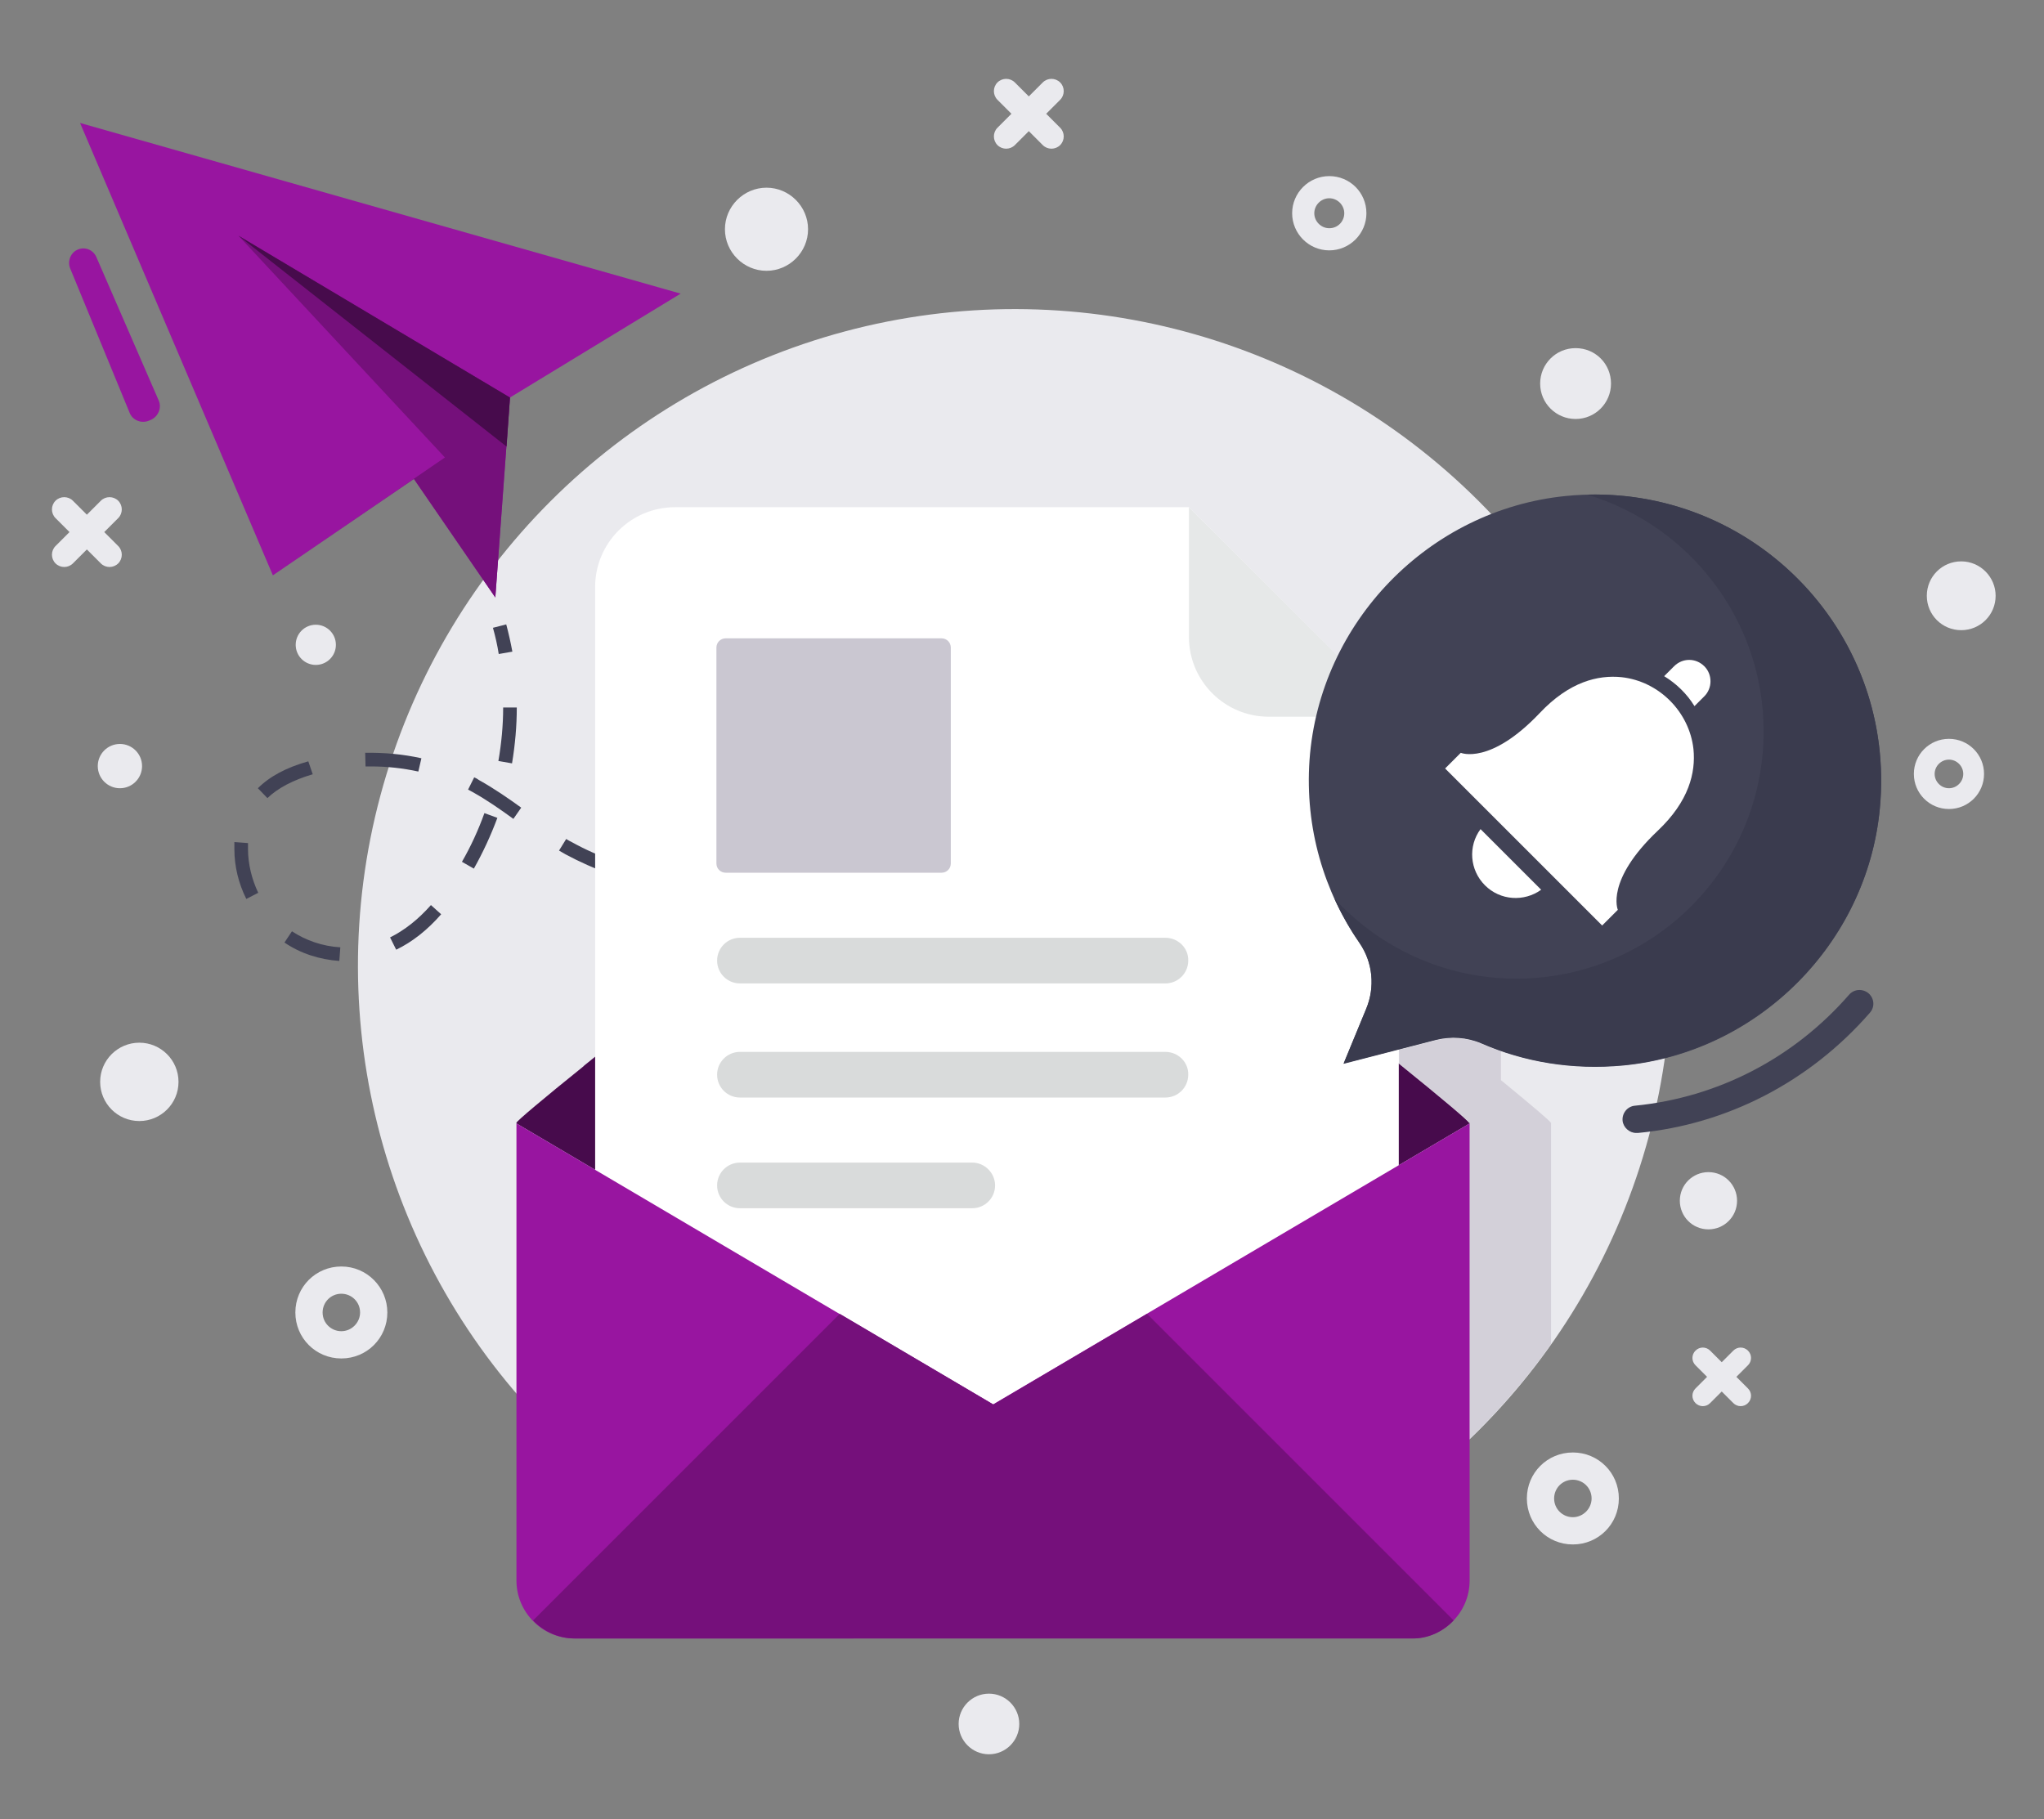 <?xml version="1.0" encoding="utf-8"?>
<!-- Generator: Adobe Illustrator 24.2.1, SVG Export Plug-In . SVG Version: 6.00 Build 0)  -->
<svg version="1.1" id="Layer_1" xmlns="http://www.w3.org/2000/svg" xmlns:xlink="http://www.w3.org/1999/xlink" x="0px" y="0px"
	 viewBox="0 0 600 534" style="enable-background:new 0 0 600 534;" xml:space="preserve">
<rect x="0" y="0" width="600" height="534" fill="#808080" stroke="none"/>
<style type="text/css">
	.st0{fill:#EAEAEE;}
	.st1{opacity:0.73;fill:#CAC7D1;enable-background:new    ;}
	.st2{fill:#9815A0;}
	.st3{fill:#75107B;}
	.st4{fill:#470B4C;}
	.st5{fill:#414255;}
	.st6{fill:#FFFFFF;}
	.st7{fill:#E6E8E8;}
	.st8{fill:#CAC7D1;}
	.st9{fill:#D9DBDB;}
	.st10{fill:#3A3B4E;}
</style>
<ellipse transform="matrix(0.707 -0.707 0.707 0.707 -113.202 293.694)" class="st0" cx="297.9" cy="283.5" rx="192.8" ry="192.8"/>
<path class="st1" d="M455.3,329.8v64.8c-7.1,10-15.1,19.3-23.9,27.8v-92.6l0,0v-0.2c-0.1-0.5-11.7-10.1-20.7-17.4v-4l10.8-2.8
	c4.5-1.1,9.1-0.8,13.3,1c1.9,0.8,3.8,1.6,5.8,2.2v8.5c8.9,7.3,14.6,12.1,14.7,12.6L455.3,329.8L455.3,329.8z"/>
<polygon class="st2" points="23.5,36.1 80.1,168.9 121.5,140.6 145.4,175.4 149.7,116.7 199.8,86.2 "/>
<polygon class="st3" points="130.6,134.3 80.1,168.9 121.5,140.6 145.4,175.4 149.7,116.7 70,69.2 "/>
<polygon class="st4" points="148.7,131.1 70,69.2 149.7,116.7 "/>
<g>
	<path class="st5" d="M146.4,192c-0.4-2.6-1-5.2-1.7-7.7l3.9-1c0.7,2.6,1.3,5.3,1.8,8L146.4,192z"/>
	<path class="st5" d="M99.6,282.1c-5.8-0.4-11.4-2.2-16.1-5.4l2.2-3.3c4.1,2.7,9,4.4,14.2,4.7L99.6,282.1z M116.3,278.8l-1.8-3.6
		c4.2-2.1,8.2-5.2,12-9.5l3,2.7C125.4,273.1,120.9,276.6,116.3,278.8z M72.3,263.9c-2.3-4.6-3.5-9.6-3.5-14.6c0-0.4,0-0.8,0-1.2
		v-0.9l4,0.3v0.7c0,0.4,0,0.7,0,1.1c0,4.3,1.1,8.8,3,12.8L72.3,263.9z M227.7,263v-4c5.2,0,10.6-0.2,16-0.6l0.3,4
		C238.5,262.7,233,263,227.7,263z M211.4,262.5l-2.6-0.2c-4.9-0.4-9.4-1-13.7-1.7l0.7-4c4.1,0.7,8.5,1.3,13.3,1.7l2.5,0.2
		L211.4,262.5z M260.1,260.6l-0.5-4c5.2-0.7,10.5-1.6,15.8-2.6l0.8,3.9C270.7,259,265.3,259.9,260.1,260.6z M179.2,256.6
		c-4.7-1.6-9.1-3.6-13.2-5.8c-0.6-0.4-1.3-0.7-1.9-1.1l2.1-3.4c0.6,0.4,1.2,0.7,1.8,1c3.8,2.1,8,4,12.5,5.5L179.2,256.6z M139.1,255
		l-3.5-2c2.6-4.5,4.8-9.3,6.6-14.3l3.8,1.4C144.1,245.2,141.8,250.2,139.1,255z M292,254.5l-0.9-3.9c5-1.2,10.2-2.6,15.5-4.1
		l1.1,3.9C302.4,251.9,297.1,253.3,292,254.5z M323.2,245.6l-1.2-3.8c5.1-1.7,10.2-3.4,15.2-5.2l1.3,3.8
		C333.5,242.2,328.4,244,323.2,245.6z M150.7,240.4c-3.7-2.7-7.7-5.5-12-7.9l-1.3-0.7l1.8-3.6c0.5,0.2,1,0.5,1.4,0.8
		c4.5,2.5,8.8,5.5,12.4,8.1L150.7,240.4z M78.5,234.3l-2.8-2.9c3.5-3.5,8.4-6.1,14.8-7.9l1.3,3.8C86,229,81.5,231.4,78.5,234.3z
		 M122.8,226.5c-4.6-1-9.2-1.5-13.9-1.5h-1.6l-0.1-4c5.5-0.1,11.1,0.4,16.5,1.6L122.8,226.5z M150.3,224.1l-4-0.7
		c0.9-5.2,1.4-10.5,1.4-15.7h4C151.7,213.2,151.2,218.7,150.3,224.1z"/>
	<path class="st5" d="M353.9,234.8l-1.4-3.8c2.5-1,5-1.9,7.5-2.9l1.5,3.7C358.9,232.8,356.4,233.8,353.9,234.8z"/>
</g>
<path class="st5" d="M480.3,332.6c-2,0-3.8-1.6-4-3.6c-0.2-2.2,1.4-4.2,3.6-4.4c24.3-2.4,46.6-13.9,62.9-32.6c1.5-1.7,4-1.8,5.7-0.4
	c1.7,1.5,1.9,4,0.4,5.7c-17.6,20.2-41.8,32.8-68.1,35.3C480.6,332.6,480.5,332.6,480.3,332.6z"/>
<path class="st4" d="M431.4,329.8l-139.9,82.5l-139.9-82.5c0-0.1,0-0.2,0-0.2c0.1-0.5,7.8-7,19.6-16.5c0.1-0.1,0.2-0.2,0.3-0.3
	c38.6-31.4,119.9-95.6,119.9-95.6s81.3,64.2,119.9,95.6c12,9.7,19.8,16.3,19.9,16.8C431.4,329.6,431.4,329.7,431.4,329.8z"/>
<path class="st6" d="M349,148.9H198.1c-12.9,0-23.4,10.5-23.4,23.4v228.2c0,12.9,10.5,23.4,23.4,23.4h189.1
	c12.9,0,23.4-10.5,23.4-23.4v-190L349,148.9z"/>
<path class="st7" d="M349,187c0,12.9,10.5,23.4,23.4,23.4h38.2L349,148.9V187z"/>
<path class="st8" d="M276.4,187.4H213c-1.5,0-2.7,1.2-2.7,2.7v63.4c0,1.5,1.2,2.7,2.7,2.7h63.4c1.5,0,2.7-1.2,2.7-2.7v-63.4
	C279.1,188.6,277.9,187.4,276.4,187.4z"/>
<path class="st9" d="M342.1,275.3H217.2c-3.7,0-6.7,3-6.7,6.7l0,0c0,3.7,3,6.7,6.7,6.7h124.9c3.7,0,6.7-3,6.7-6.7l0,0
	C348.9,278.3,345.8,275.3,342.1,275.3z"/>
<path class="st9" d="M342.1,308.8H217.2c-3.7,0-6.7,3-6.7,6.7l0,0c0,3.7,3,6.7,6.7,6.7h124.9c3.7,0,6.7-3,6.7-6.7l0,0
	C348.9,311.8,345.8,308.8,342.1,308.8z"/>
<path class="st9" d="M285.4,341.3h-68.2c-3.7,0-6.7,3-6.7,6.7l0,0c0,3.7,3,6.7,6.7,6.7h68.2c3.7,0,6.7-3,6.7-6.7l0,0
	C292.1,344.4,289.1,341.3,285.4,341.3z"/>
<path class="st2" d="M431.4,329.8V464c0,9.4-7.7,17-17,17H168.6c-9.4,0-17-7.7-17-17V329.8l139.9,82.5L431.4,329.8z"/>
<path class="st3" d="M426.7,475.7l-90-90l-45.1,26.6l-45.1-26.6l-90,90c3.1,3.3,7.5,5.3,12.3,5.3h245.7
	C419.2,481.1,423.6,479,426.7,475.7z"/>
<g>
	<path class="st5" d="M459.7,145.6c-40.3,4-72.4,37.1-75.3,77.5c-1.4,20.1,4.3,38.7,14.7,53.8c3.9,5.7,4.6,13,1.9,19.4l-6.6,16
		l27.1-7c4.4-1.1,9.1-0.8,13.3,1c12.6,5.5,26.8,7.9,41.7,6.5c39.5-3.8,71.5-35.7,75.3-75.3C556.9,184.5,512.7,140.4,459.7,145.6z"/>
	<g>
		<path class="st6" d="M470.3,271.7l4.6-4.6c0,0-3.7-8.6,11.7-23.2c9.2-8.7,11.2-17.1,10.5-24C495.9,209,487,200,476,198.8
			c-6.9-0.7-15.3,1.3-24,10.5c-14.6,15.4-23.2,11.7-23.2,11.7l-4.6,4.6L470.3,271.7z"/>
		<path class="st6" d="M434.6,243.4c-3.7,5-3.2,12,1.3,16.5s11.5,4.9,16.5,1.3L434.6,243.4z"/>
		<path class="st6" d="M500.3,204.4l-2.9,2.9c-2.2-3.6-5.3-6.6-8.9-8.8l2.9-2.9c2.5-2.5,6.4-2.5,8.9,0
			C502.7,198,502.7,202,500.3,204.4z"/>
	</g>
</g>
<path class="st10" d="M465.9,145.2c29.9,9,51.8,36.7,51.8,69.5c0,40.1-32.5,72.6-72.6,72.6c-21.1,0-40.1-9.1-53.4-23.5
	c2.1,4.6,4.5,8.9,7.4,13c3.9,5.7,4.6,13,1.9,19.4l-6.6,16l27.1-7c4.4-1.1,9.1-0.8,13.3,1c12.6,5.5,26.8,7.9,41.7,6.5
	c39.5-3.8,71.5-35.7,75.3-75.3C556.7,186.6,516.1,143.9,465.9,145.2z"/>
<path class="st2" d="M28.3,75.5l18.3,42.1c0.9,2.1-0.1,4.6-2.2,5.6l-0.7,0.3c-2.2,0.9-4.7-0.1-5.6-2.2L20.6,78.8
	c-0.9-2.2,0.2-4.8,2.4-5.6l0,0C25.1,72.4,27.4,73.4,28.3,75.5z"/>
<g>
	<path class="st0" d="M100.2,371.8c-7.5,0-13.5,6-13.5,13.5s6,13.5,13.5,13.5s13.5-6,13.5-13.5C113.7,377.9,107.7,371.8,100.2,371.8
		z M100.2,390.8c-3,0-5.5-2.4-5.5-5.5c0-3,2.4-5.5,5.5-5.5c3,0,5.5,2.4,5.5,5.5C105.7,388.3,103.2,390.8,100.2,390.8z"/>
	<path class="st0" d="M461.7,426.4c-7.5,0-13.5,6-13.5,13.5s6,13.5,13.5,13.5s13.5-6,13.5-13.5S469.2,426.4,461.7,426.4z
		 M461.7,445.4c-3,0-5.5-2.4-5.5-5.5c0-3,2.4-5.5,5.5-5.5c3,0,5.5,2.4,5.5,5.5C467.2,442.9,464.7,445.4,461.7,445.4z"/>
	<path class="st0" d="M572.1,216.9c-5.7,0-10.3,4.6-10.3,10.3s4.6,10.3,10.3,10.3s10.3-4.6,10.3-10.3
		C582.4,221.5,577.8,216.9,572.1,216.9z M572.1,231.4c-2.3,0-4.2-1.9-4.2-4.2s1.9-4.2,4.2-4.2s4.2,1.9,4.2,4.2
		S574.4,231.4,572.1,231.4z"/>
	<path class="st0" d="M390.2,51.7c-6,0-10.9,4.9-10.9,10.9s4.9,10.9,10.9,10.9s10.9-4.9,10.9-10.9C401.1,56.5,396.2,51.7,390.2,51.7
		z M390.2,67c-2.4,0-4.4-2-4.4-4.4s2-4.4,4.4-4.4s4.4,2,4.4,4.4S392.7,67,390.2,67z"/>
	<path class="st0" d="M40.9,306.1c-6.3,0-11.5,5.1-11.5,11.5c0,6.3,5.1,11.5,11.5,11.5c6.3,0,11.5-5.1,11.5-11.5
		S47.2,306.1,40.9,306.1z"/>
	<path class="st0" d="M501.5,344.1c-4.6,0-8.4,3.7-8.4,8.4c0,4.6,3.7,8.4,8.4,8.4c4.6,0,8.4-3.7,8.4-8.4
		C509.9,347.9,506.2,344.1,501.5,344.1z"/>
	<path class="st0" d="M225,55.1c-6.7,0-12.2,5.5-12.2,12.2s5.5,12.2,12.2,12.2s12.2-5.5,12.2-12.2S231.7,55.1,225,55.1z"/>
	<path class="st0" d="M290.3,497.2c-4.9,0-8.9,4-8.9,8.9s4,8.9,8.9,8.9s8.9-4,8.9-8.9C299.2,501.2,295.2,497.2,290.3,497.2z"/>
	<path class="st0" d="M462.5,102.2c-5.8,0-10.4,4.7-10.4,10.4c0,5.8,4.7,10.4,10.4,10.4c5.8,0,10.4-4.7,10.4-10.4
		C472.9,106.8,468.3,102.2,462.5,102.2z"/>
	<circle class="st0" cx="92.7" cy="189.3" r="5.9"/>
	<path class="st0" d="M575.7,164.8c-5.6,0-10.1,4.5-10.1,10.1s4.5,10.1,10.1,10.1s10.1-4.5,10.1-10.1
		C585.8,169.4,581.3,164.8,575.7,164.8z"/>
	<circle class="st0" cx="35.2" cy="224.9" r="6.5"/>
	<path class="st0" d="M307.1,33.4l4.1-4.1c1.4-1.4,1.4-3.7,0-5.1s-3.7-1.4-5.1,0l-4.1,4.1l-4.1-4.1c-1.4-1.4-3.7-1.4-5.1,0
		s-1.4,3.7,0,5.1l4.1,4.1l-4.1,4.1c-1.4,1.4-1.4,3.7,0,5.1c1.4,1.4,3.7,1.4,5.1,0l4.1-4.1l4.1,4.1c1.4,1.4,3.7,1.4,5.1,0
		s1.4-3.7,0-5.1L307.1,33.4z"/>
	<path class="st0" d="M30.6,156.2l4.1-4.1c1.4-1.4,1.4-3.7,0-5.1c-1.4-1.4-3.7-1.4-5.1,0l-4.1,4.1l-4.1-4.1c-1.4-1.4-3.7-1.4-5.1,0
		s-1.4,3.7,0,5.1l4.1,4.1l-4.1,4.1c-1.4,1.4-1.4,3.7,0,5.1c1.4,1.4,3.7,1.4,5.1,0l4.1-4.1l4.1,4.1c1.4,1.4,3.7,1.4,5.1,0
		s1.4-3.7,0-5.1L30.6,156.2z"/>
	<path class="st0" d="M509.7,404.2l3.4-3.4c1.2-1.2,1.2-3.1,0-4.3c-1.2-1.2-3.1-1.2-4.3,0l-3.4,3.4l-3.4-3.4c-1.2-1.2-3.1-1.2-4.3,0
		c-1.2,1.2-1.2,3.1,0,4.3l3.4,3.4l-3.4,3.4c-1.2,1.2-1.2,3.1,0,4.3c1.2,1.2,3.1,1.2,4.3,0l3.4-3.4l3.4,3.4c1.2,1.2,3.1,1.2,4.3,0
		c1.2-1.2,1.2-3.1,0-4.3L509.7,404.2z"/>
</g>
</svg>

